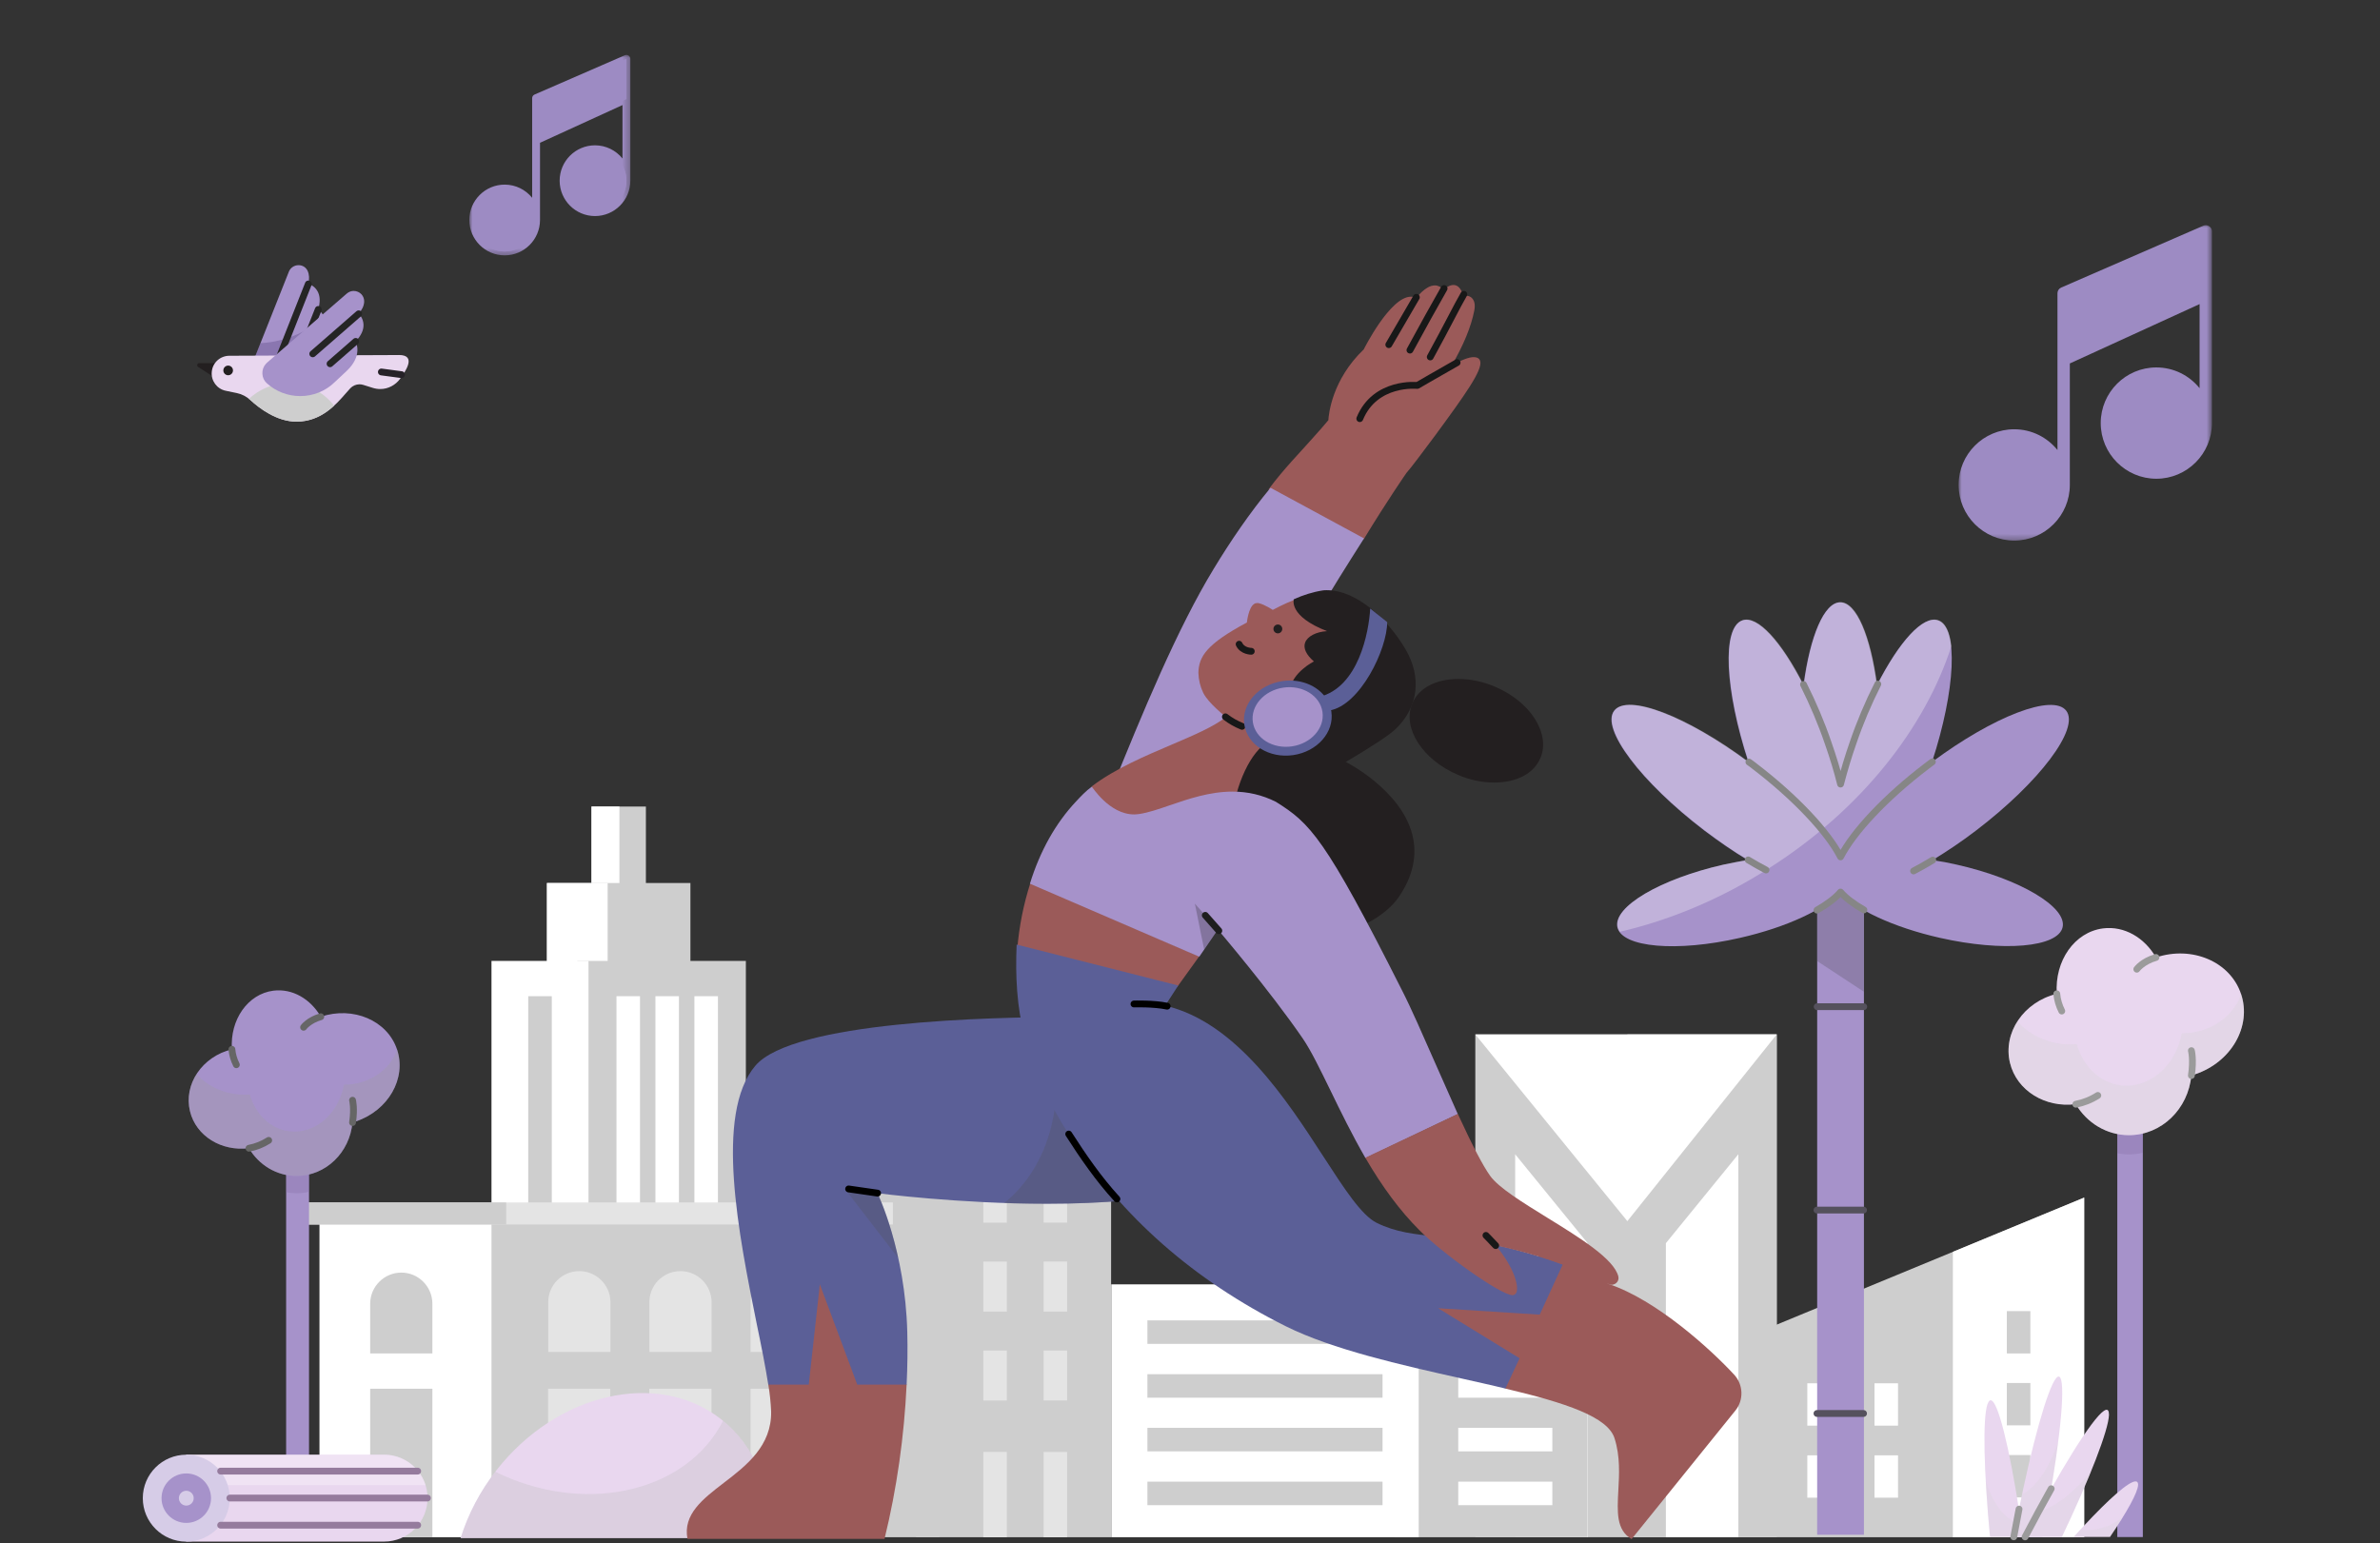 <svg width="350" height="227" viewBox="0 0 350 227" fill="none" xmlns="http://www.w3.org/2000/svg">
<rect x="0" y="0" width="350" height="227" fill="#333333" stroke="none"/>
<path d="M36.903 53.998L42.477 39.966C42.705 39.383 43.271 39 43.91 39C44.508 39 45.003 39.327 45.244 39.851C45.485 40.378 45.514 41.015 45.343 41.753C45.501 41.795 46.237 42.036 46.677 42.804C47.088 43.498 47.117 44.42 46.792 45.528C46.876 45.583 47.303 45.895 47.615 46.505C47.926 47.145 48.196 48.237 47.628 49.882C46.648 52.735 46.082 54.097 46.067 54.111L46.053 54.126L36.903 53.998Z" fill="#A692CA"/>
<path opacity="0.2" d="M44.534 48.79C42.42 49.84 40.251 50.393 38.307 50.464L36.903 53.998L46.067 54.139L46.082 54.126C46.082 54.111 46.664 52.748 47.643 49.898C48.152 48.421 47.997 47.401 47.727 46.733C46.792 47.498 45.726 48.195 44.534 48.79Z" fill="#1D0549"/>
<path d="M34.262 53.401H29.31C28.999 53.401 28.886 53.814 29.14 53.969L34.262 57.288V53.401Z" fill="#231F20"/>
<path d="M45.342 41.766L40.632 53.686" stroke="#252525" stroke-linecap="round" stroke-linejoin="round"/>
<path d="M46.805 45.512L43.698 53.358" stroke="#252525" stroke-linecap="round" stroke-linejoin="round"/>
<path d="M43.599 62.014C40.691 62.014 38.121 60.028 36.832 58.85C36.277 58.339 35.583 57.969 34.844 57.815L33.199 57.474C31.894 57.204 31.014 55.999 31.142 54.679C31.268 53.33 32.389 52.324 33.739 52.324L58.641 52.218V52.213C61.394 52.198 59.519 54.763 58.838 55.714C58.157 56.651 57.064 57.218 55.928 57.218C55.561 57.218 55.191 57.162 54.822 57.047L53.418 56.607C53.232 56.552 53.048 56.523 52.865 56.523C52.367 56.523 51.87 56.736 51.529 57.092C51.317 57.317 51.076 57.587 50.822 57.886C49.389 59.531 47.217 62.014 43.599 62.014Z" fill="#E9D7EF"/>
<path d="M56.083 54.708L59.048 55.103" stroke="#262228" stroke-linecap="round" stroke-linejoin="round"/>
<path d="M33.552 55.19C33.946 55.19 34.262 54.871 34.262 54.48C34.262 54.089 33.946 53.77 33.552 53.77C33.16 53.77 32.844 54.089 32.844 54.48C32.844 54.871 33.16 55.19 33.552 55.19Z" fill="#231F20"/>
<path d="M43.598 62.014C40.69 62.014 38.107 60.028 36.831 58.85C36.774 58.794 36.703 58.737 36.632 58.679L36.603 58.666L36.632 58.637C36.816 58.467 37.002 58.31 37.185 58.169C38.689 56.992 40.504 56.366 42.406 56.366C45.044 56.366 47.486 57.558 49.118 59.646L49.131 59.659L49.118 59.672C47.415 61.249 45.613 62.014 43.598 62.014Z" fill="#CECECE"/>
<path d="M44.149 58.255C42.346 58.255 40.617 57.602 39.268 56.395C38.857 56.041 38.616 55.543 38.587 54.99C38.558 54.438 38.728 53.927 39.098 53.516C39.155 53.445 39.226 53.387 39.281 53.33L51.002 43.173C51.285 42.929 51.641 42.788 52.01 42.788C52.45 42.788 52.862 42.974 53.158 43.285C53.428 43.584 53.569 43.967 53.556 44.378C53.527 44.973 53.257 45.554 52.747 46.136C52.862 46.251 53.414 46.817 53.456 47.713C53.498 48.535 53.103 49.371 52.293 50.223C52.406 50.437 53.315 52.337 51.002 54.537L49.171 56.253C47.824 57.545 46.037 58.255 44.149 58.255Z" fill="#A692CA"/>
<path d="M52.749 46.152L45.995 52.041" stroke="#252525" stroke-linecap="round" stroke-linejoin="round"/>
<path d="M52.31 50.209L48.538 53.5" stroke="#252525" stroke-linecap="round" stroke-linejoin="round"/>
<path d="M248.981 199.905L306.497 176.141V226.09H248.981V199.905Z" fill="#CECECE"/>
<path d="M306.498 176.141L287.188 184.12V226.09H306.498V176.141Z" fill="white"/>
<path d="M298.582 203.407H295.124V209.635H298.582V203.407Z" fill="#CECECE"/>
<path d="M298.582 192.835H295.124V199.062H298.582V192.835Z" fill="#CECECE"/>
<path d="M298.582 214.002H295.124V220.229H298.582V214.002Z" fill="#CECECE"/>
<path d="M279.122 203.451H275.663V209.679H279.122V203.451Z" fill="white"/>
<path d="M269.241 203.451H265.78V209.679H269.241V203.451Z" fill="white"/>
<path d="M259.359 203.365H255.901V209.593H259.359V203.365Z" fill="white"/>
<path d="M279.122 214.047H275.663V220.274H279.122V214.047Z" fill="white"/>
<path d="M269.241 214.047H265.78V220.274H269.241V214.047Z" fill="white"/>
<path d="M259.359 213.96H255.901V220.188H259.359V213.96Z" fill="white"/>
<path d="M261.283 152.14H216.958V226.09H261.283V152.14Z" fill="#CECECE"/>
<path d="M261.283 152.14H239.315V226.09H261.283V152.14Z" fill="#CECECE"/>
<path d="M216.958 152.14H261.283L239.315 179.601L216.958 152.14Z" fill="white"/>
<path d="M233.476 226.09V182.844L222.817 169.763V226.09H233.476Z" fill="white"/>
<path d="M244.982 226.09V182.844L255.641 169.763V226.09H244.982Z" fill="white"/>
<path d="M233.452 188.899H205.104V226.09H233.452V188.899Z" fill="#CECECE"/>
<path d="M208.631 188.899H163.419V226.09H208.631V188.899Z" fill="white"/>
<path d="M203.314 194.197H168.738V197.655H203.314V194.197Z" fill="#CECECE"/>
<path d="M203.314 202.112H168.738V205.57H203.314V202.112Z" fill="#CECECE"/>
<path d="M203.314 210.002H168.738V213.463H203.314V210.002Z" fill="#CECECE"/>
<path d="M203.314 217.916H168.738V221.377H203.314V217.916Z" fill="#CECECE"/>
<path d="M228.285 194.197H214.449V197.655H228.285V194.197Z" fill="white"/>
<path d="M228.285 202.112H214.449V205.57H228.285V202.112Z" fill="white"/>
<path d="M228.285 210.002H214.449V213.463H228.285V210.002Z" fill="white"/>
<path d="M228.285 217.916H214.449V221.377H228.285V217.916Z" fill="white"/>
<path d="M163.397 165.61H134.704V226.09H163.397V165.61Z" fill="#CECECE"/>
<path d="M129.428 152.14H153.515L163.528 165.61H119.417L129.428 152.14Z" fill="white"/>
<path d="M129.428 152.14L138.163 165.61V226.09H119.417V165.61L129.428 152.14Z" fill="#CECECE"/>
<path d="M156.932 172.465H153.473V179.818H156.932V172.465Z" fill="#E4E4E4"/>
<path d="M148.066 172.466H144.607V179.819H148.066V172.466Z" fill="#E4E4E4"/>
<path d="M156.932 185.547H153.473V192.898H156.932V185.547Z" fill="#E4E4E4"/>
<path d="M148.066 185.548H144.607V192.899H148.066V185.548Z" fill="#E4E4E4"/>
<path d="M156.932 198.628H153.473V205.981H156.932V198.628Z" fill="#E4E4E4"/>
<path d="M148.066 198.629H144.607V205.982H148.066V198.629Z" fill="#E4E4E4"/>
<path d="M156.932 213.549H153.473V226.09H156.932V213.549Z" fill="#E4E4E4"/>
<path d="M148.066 213.55H144.607V226.09H148.066V213.55Z" fill="#E4E4E4"/>
<path d="M94.984 118.624H86.983V169.221H94.984V118.624Z" fill="#CECECE"/>
<path d="M91.092 118.624H86.983V169.221H91.092V118.624Z" fill="white"/>
<path d="M101.533 129.87H80.43V180.467H101.533V129.87Z" fill="#CECECE"/>
<path d="M89.36 129.87H80.43V180.467H89.36V129.87Z" fill="white"/>
<path d="M109.686 141.329H84.905V225.874H109.686V141.329Z" fill="#CECECE"/>
<path d="M94.118 146.519H90.658V225.874H94.118V146.519Z" fill="white"/>
<path d="M105.579 146.519H102.118V225.874H105.579V146.519Z" fill="white"/>
<path d="M99.847 146.519H96.386V225.874H99.847V146.519Z" fill="white"/>
<path d="M86.547 141.329H72.277V225.874H86.547V141.329Z" fill="white"/>
<path d="M81.145 146.519H77.684V225.874H81.145V146.519Z" fill="#CECECE"/>
<path d="M127.957 179.602H69.662V226.09H127.957V179.602Z" fill="#CECECE"/>
<path d="M85.187 186.953C87.717 186.953 89.772 189.007 89.772 191.537V198.845H80.625V191.537C80.603 189.007 82.658 186.953 85.187 186.953Z" fill="#E4E4E4"/>
<path d="M89.748 204.253H80.602V226.09H89.748V204.253Z" fill="#E4E4E4"/>
<path d="M100.064 186.953C102.594 186.953 104.646 189.007 104.646 191.537V198.845H95.5V191.537C95.48 189.007 97.534 186.953 100.064 186.953Z" fill="#E4E4E4"/>
<path d="M104.627 204.253H95.481V226.09H104.627V204.253Z" fill="#E4E4E4"/>
<path d="M114.94 186.953C117.47 186.953 119.524 189.007 119.524 191.537V198.845H110.378V191.537C110.378 189.007 112.43 186.953 114.94 186.953Z" fill="#E4E4E4"/>
<path d="M119.524 204.253H110.378V226.09H119.524V204.253Z" fill="#E4E4E4"/>
<path d="M72.278 179.602H46.98V226.09H72.278V179.602Z" fill="white"/>
<path d="M59.022 187.17C56.493 187.17 54.438 189.224 54.438 191.754V199.063H63.585V191.754C63.585 189.224 61.53 187.17 59.022 187.17Z" fill="#CECECE"/>
<path d="M63.585 204.253H54.438V226.09H63.585V204.253Z" fill="#CECECE"/>
<path d="M131.309 176.856H43.735V180.1H131.309V176.856Z" fill="#E4E4E4"/>
<path d="M74.441 176.856H43.735V180.1H74.441V176.856Z" fill="#CECECE"/>
<path d="M45.444 167.133H42.078V225.93H45.444V167.133Z" fill="#A692CA"/>
<path opacity="0.3" d="M42.078 175.346C42.574 175.441 43.096 175.499 43.62 175.499C44.248 175.499 44.865 175.423 45.453 175.28V168.588C44.542 168.92 43.562 169.044 42.554 168.92C42.392 168.902 42.242 168.873 42.078 168.844V175.346Z" fill="#7F6CA0"/>
<path d="M58.384 154.338C56.957 150.087 51.937 147.949 47.176 149.537C45.672 146.932 43.012 145.355 40.208 145.706C36.442 146.182 33.799 149.983 34.105 154.329C29.73 155.392 26.975 159.47 27.935 163.435C28.828 167.104 32.583 169.386 36.603 168.873C38.059 171.326 40.655 172.96 43.609 172.96C47.908 172.96 51.444 169.499 51.833 165.089C51.995 165.041 52.156 164.994 52.327 164.937C57.11 163.34 59.819 158.597 58.384 154.338Z" fill="#A692CA"/>
<path opacity="0.3" d="M50.577 159.528C49.807 163.816 46.32 166.847 42.554 166.392C39.75 166.049 37.554 163.862 36.736 160.972C33.591 161.21 30.709 159.994 28.914 157.96C27.877 159.576 27.476 161.513 27.943 163.426C28.837 167.095 32.591 169.377 36.614 168.862C38.067 171.317 40.663 172.951 43.62 172.951C47.916 172.951 51.453 169.49 51.842 165.08C52.003 165.032 52.165 164.985 52.337 164.928C57.09 163.331 59.798 158.605 58.412 154.366C57.355 157.389 54.237 159.556 50.577 159.528Z" fill="#9E9E9E"/>
<path d="M36.614 168.882C37.649 168.683 38.629 168.294 39.514 167.723" stroke="#666666" stroke-linecap="round" stroke-linejoin="round"/>
<path d="M34.103 154.328C34.17 155.116 34.398 155.887 34.758 156.599" stroke="#666666" stroke-linecap="round" stroke-linejoin="round"/>
<path d="M47.176 149.536C45.407 150.041 44.646 151.087 44.646 151.087" stroke="#666666" stroke-linecap="round" stroke-linejoin="round"/>
<path d="M51.843 165.098C52.157 162.968 51.843 161.818 51.843 161.818" stroke="#666666" stroke-linecap="round" stroke-linejoin="round"/>
<path d="M274.108 127.706H267.231V225.729H274.108V127.706Z" fill="#A692CA"/>
<path opacity="0.3" d="M267.231 127.706H274.082V145.851L267.231 141.348V127.706Z" fill="#55515D"/>
<path d="M287.782 127.174C286.579 126.895 285.378 126.672 284.203 126.504C286.271 125.245 288.452 123.792 290.606 122.143C299.916 115.04 305.871 107.156 303.858 104.529C301.901 101.983 293.177 105.338 284.119 112.076C287.585 101.479 288.034 92.282 285.013 91.247C282.777 90.464 279.254 94.407 276.01 100.78C275.059 93.596 272.992 88.591 270.614 88.591C268.237 88.591 266.169 93.569 265.218 100.78C261.974 94.407 258.452 90.464 256.216 91.247C253.197 92.282 253.644 101.479 257.111 112.076C248.051 105.338 239.33 101.983 237.372 104.529C235.358 107.156 241.313 115.04 250.623 122.143C252.806 123.792 254.958 125.274 257.027 126.504C255.88 126.672 254.679 126.924 253.447 127.174C244.166 129.272 237.176 133.381 237.848 136.373C238.518 139.365 246.598 140.064 255.88 137.939C262.786 136.373 268.434 133.688 270.586 131.201C272.74 133.688 278.359 136.373 285.294 137.939C294.575 140.035 302.656 139.336 303.326 136.373C303.998 133.41 297.063 129.272 287.782 127.174Z" fill="#A692CA"/>
<path d="M267.231 148.06H274.082" stroke="#55515D" stroke-linecap="round" stroke-linejoin="round"/>
<path d="M267.202 177.976H274.051" stroke="#55515D" stroke-linecap="round" stroke-linejoin="round"/>
<path d="M267.202 207.89H274.051" stroke="#55515D" stroke-linecap="round" stroke-linejoin="round"/>
<path opacity="0.3" d="M286.971 95.022C286.747 92.952 286.104 91.583 285.069 91.22C282.833 90.437 279.31 94.378 276.066 100.754C275.117 93.569 273.048 88.562 270.67 88.562C268.295 88.562 266.225 93.54 265.274 100.754C262.032 94.378 258.51 90.437 256.272 91.22C253.253 92.253 253.7 101.452 257.167 112.047C248.109 105.311 239.385 101.954 237.428 104.5C235.416 107.127 241.371 115.013 250.681 122.114C252.862 123.763 255.013 125.245 257.083 126.475C255.938 126.643 254.735 126.895 253.505 127.147C244.222 129.243 237.231 133.352 237.904 136.344C237.959 136.596 238.072 136.819 238.211 137.043C245.564 135.338 253.085 132.235 260.215 127.649C273.746 119.038 283.112 107.016 286.971 95.022Z" fill="#FEFEFE"/>
<path d="M267.202 133.856C268.71 132.989 269.914 132.094 270.668 131.2C271.424 132.067 272.598 132.961 274.106 133.827" stroke="#868686" stroke-linecap="round" stroke-linejoin="round"/>
<path d="M281.405 128.098C282.327 127.622 283.251 127.089 284.229 126.503" stroke="#868686" stroke-linecap="round" stroke-linejoin="round"/>
<path d="M257.082 126.475C257.975 127.005 258.842 127.509 259.709 127.956" stroke="#868686" stroke-linecap="round" stroke-linejoin="round"/>
<path d="M284.175 112.047C283.923 112.244 283.644 112.439 283.392 112.636C277.213 117.333 272.543 122.392 270.67 126.028C268.797 122.392 264.1 117.333 257.95 112.636C257.698 112.439 257.446 112.244 257.193 112.076" stroke="#868686" stroke-linecap="round" stroke-linejoin="round"/>
<path d="M276.15 100.614C274.726 103.436 273.494 106.344 272.488 109.307C271.76 111.377 271.174 113.39 270.67 115.32C270.194 113.39 269.58 111.377 268.854 109.307C267.846 106.344 266.616 103.465 265.219 100.669" stroke="#868686" stroke-linecap="round" stroke-linejoin="round"/>
<path d="M315.123 160.455H311.368V226.065H315.123V160.455Z" fill="#A692CA"/>
<path opacity="0.3" d="M311.368 169.621C311.919 169.727 312.503 169.789 313.086 169.789C313.785 169.789 314.475 169.705 315.132 169.546V162.078C314.115 162.45 313.022 162.587 311.897 162.45C311.718 162.428 311.547 162.397 311.368 162.366V169.621Z" fill="#7F6CA0"/>
<path d="M329.561 146.178C327.971 141.435 322.369 139.049 317.055 140.82C315.379 137.914 312.409 136.152 309.28 136.545C305.078 137.076 302.128 141.32 302.469 146.167C297.588 147.355 294.512 151.906 295.584 156.329C296.582 160.424 300.77 162.969 305.257 162.397C306.88 165.134 309.777 166.959 313.077 166.959C317.871 166.959 321.816 163.098 322.252 158.175C322.433 158.122 322.612 158.069 322.805 158.005C328.139 156.222 331.164 150.931 329.561 146.178Z" fill="#E9D7EF"/>
<path opacity="0.3" d="M320.851 151.97C319.991 156.753 316.099 160.136 311.897 159.628C308.768 159.245 306.318 156.806 305.407 153.582C301.895 153.847 298.679 152.489 296.676 150.218C295.519 152.023 295.073 154.186 295.592 156.317C296.59 160.413 300.78 162.958 305.267 162.385C306.89 165.123 309.787 166.948 313.087 166.948C317.881 166.948 321.826 163.086 322.262 158.164C322.441 158.111 322.622 158.058 322.813 157.994C328.118 156.211 331.141 150.939 329.593 146.209C328.414 149.581 324.936 152.001 320.851 151.97Z" fill="#D3D3D3"/>
<path d="M305.267 162.408C306.423 162.184 307.516 161.749 308.502 161.114" stroke="#9B9B9B" stroke-linecap="round" stroke-linejoin="round"/>
<path d="M302.469 146.167C302.542 147.047 302.799 147.905 303.201 148.701" stroke="#9B9B9B" stroke-linecap="round" stroke-linejoin="round"/>
<path d="M317.057 140.82C315.082 141.382 314.235 142.549 314.235 142.549" stroke="#9B9B9B" stroke-linecap="round" stroke-linejoin="round"/>
<path d="M322.263 158.185C322.613 155.808 322.263 154.526 322.263 154.526" stroke="#9B9B9B" stroke-linecap="round" stroke-linejoin="round"/>
<path d="M56.483 226.733C60.01 226.733 62.876 223.874 62.876 220.34C62.876 216.813 60.016 213.947 56.483 213.947H27.369V226.733H56.483Z" fill="#E9D7EF"/>
<path opacity="0.3" d="M56.483 213.955H27.369V218.42H62.582C61.761 215.833 59.34 213.955 56.483 213.955Z" fill="white"/>
<path d="M27.393 226.74C30.925 226.74 33.786 223.878 33.786 220.346C33.786 216.817 30.925 213.955 27.393 213.955C23.864 213.955 21 216.817 21 220.346C21 223.878 23.864 226.74 27.393 226.74Z" fill="#D6CCE7"/>
<path d="M27.394 223.986C29.404 223.986 31.032 222.356 31.032 220.346C31.032 218.338 29.404 216.708 27.394 216.708C25.386 216.708 23.756 218.338 23.756 220.346C23.756 222.356 25.386 223.986 27.394 223.986Z" fill="#A692CA"/>
<path d="M27.395 221.439C27.999 221.439 28.486 220.95 28.486 220.346C28.486 219.745 27.999 219.256 27.395 219.256C26.794 219.256 26.305 219.745 26.305 220.346C26.305 220.95 26.794 221.439 27.395 221.439Z" fill="#D6CCE7"/>
<path d="M32.448 216.366H61.426" stroke="#957B9D" stroke-linecap="round" stroke-linejoin="round"/>
<path d="M32.448 224.32H61.426" stroke="#957B9D" stroke-linecap="round" stroke-linejoin="round"/>
<path d="M33.801 220.331H62.859" stroke="#957B9D" stroke-linecap="round" stroke-linejoin="round"/>
<path d="M106.037 208.728C96.725 201.443 81.926 204.831 72.983 216.264C70.657 219.239 68.859 222.602 67.729 226.222H113.158C113.62 219.283 111.223 212.783 106.037 208.728Z" fill="#E9D7EF"/>
<path opacity="0.3" d="M106.335 208.958C101.174 219.146 86.928 222.763 73.998 217.003C73.606 216.841 73.215 216.656 72.846 216.448C70.588 219.376 68.859 222.673 67.753 226.198H113.182C113.62 219.422 111.315 213.038 106.335 208.958Z" fill="#BBBBBB"/>
<path d="M292.272 206.529C292.374 206.255 292.489 206.063 292.613 205.981C292.785 205.89 292.956 205.97 293.161 206.244C294.356 207.861 296.087 215.881 297.5 226.043H292.648C291.737 216.406 291.554 208.681 292.272 206.529Z" fill="#E9D7EF"/>
<path opacity="0.2" d="M297.216 223.981C297.32 224.654 297.41 225.348 297.512 226.042H292.66C292.375 223.115 292.169 220.359 292.034 217.876C294.073 224.107 297.216 223.981 297.216 223.981Z" fill="#D3D3D3"/>
<path d="M300.508 225.167C302.593 214.583 303.697 205.253 303.117 202.976C303.049 202.737 302.969 202.567 302.865 202.498C302.73 202.405 302.582 202.463 302.388 202.679C301.123 204.137 298.776 212.544 296.773 222.659C296.532 223.913 296.315 225.019 296.134 226.032H300.338C300.395 225.747 300.45 225.463 300.508 225.167Z" fill="#E9D7EF"/>
<path opacity="0.2" d="M300.506 225.167C301.464 220.324 302.216 215.746 302.682 211.987C302.682 211.987 300.78 218.172 297.375 219.734C297.169 220.689 296.975 221.658 296.782 222.659C296.541 223.913 296.327 225.019 296.143 226.032H300.347C300.393 225.746 300.449 225.463 300.506 225.167Z" fill="#D3D3D3"/>
<path d="M309.404 207.498C309.689 207.305 309.884 207.292 310.007 207.44C310.098 207.555 310.145 207.783 310.145 208.079C310.087 210.324 307.321 217.42 303.218 226.054H297.807C302.9 216.282 307.639 208.661 309.404 207.498Z" fill="#E9D7EF"/>
<path opacity="0.2" d="M307.524 216.348C306.385 219.161 304.917 222.464 303.218 226.031H297.807C298.468 224.766 299.129 223.537 299.766 222.352C303.981 221.144 307.524 216.348 307.524 216.348Z" fill="#D3D3D3"/>
<path d="M313.608 217.989C313.927 217.854 314.144 217.854 314.281 217.945C314.382 218.024 314.429 218.183 314.429 218.389C314.382 219.506 312.823 222.33 310.294 226.043H304.962C308.88 221.693 312.151 218.593 313.608 217.989Z" fill="#E9D7EF"/>
<path opacity="0.2" d="M312.205 223.115C311.659 224.004 311.022 224.984 310.303 226.043H304.971C305.303 225.678 305.633 225.315 305.951 224.962C309.449 225.475 312.205 223.115 312.205 223.115Z" fill="#D3D3D3"/>
<path d="M296.917 221.954C296.873 222.193 296.826 222.421 296.782 222.66C296.541 223.913 296.327 225.019 296.143 226.032" stroke="#9B9B9B" stroke-linecap="round" stroke-linejoin="round"/>
<path d="M297.807 226.043C299.129 223.515 300.428 221.134 301.646 218.958" stroke="#9B9B9B" stroke-linecap="round" stroke-linejoin="round"/>
<path d="M200.561 79.288C203.971 73.684 206.804 69.584 206.837 69.551C207.259 69.126 209.8 65.74 211.003 64.113C215.497 57.994 218.035 54.445 217.677 53.111C217.613 52.883 217.482 52.72 217.255 52.622C217.091 52.556 216.927 52.525 216.733 52.525C215.985 52.525 214.877 52.947 213.444 53.825C215.236 50.767 216.341 48.032 216.799 45.721C216.961 44.907 216.863 44.321 216.538 43.929C216.213 43.507 215.658 43.474 215.399 43.474C215.269 43.474 215.172 43.474 215.172 43.474C214.877 42.432 214.389 41.913 213.739 41.913C212.989 41.913 212.306 42.627 212.306 42.627C211.914 42.204 211.492 41.977 211.003 41.977C209.603 41.977 208.301 43.832 208.27 43.832C208.042 43.702 207.748 43.637 207.487 43.637C204.429 43.637 200.585 51.32 200.554 51.384C195.899 55.844 195.41 60.858 195.344 61.802C194.727 62.552 193.977 63.399 193.099 64.374C191.308 66.426 188.807 68.923 186.569 71.957L188.907 80.203L200.561 79.288Z" fill="#9B5A59"/>
<path d="M168.689 124.697C168.851 124.697 169.014 124.697 169.176 124.666C174.808 124.21 179.724 120.725 181.971 115.55C182.654 113.987 183.304 112.426 183.99 110.796C186.854 104.091 189.817 97.125 193.691 90.384C195.677 86.935 198.15 83.027 200.591 79.186L186.845 71.742C183.793 75.411 180.896 79.674 178.455 83.713C173.147 92.437 168.037 104.741 163.251 116.625C162.926 117.47 162.763 118.383 162.829 119.294C163.057 122.322 165.629 124.697 168.689 124.697Z" fill="#A692CA"/>
<path d="M187.171 116.461C187.171 114.834 201.269 108.485 204.035 105.882C207.454 102.658 206.541 100.802 204.035 96.603C201.497 92.339 199.119 90.712 195.897 87.812C195.7 87.812 194.626 87.129 194.431 87.162C192.251 87.454 190.167 88.107 187.171 89.701C187.171 89.701 185.999 88.92 185.154 88.726C185.055 88.693 184.991 88.693 184.893 88.693C184.73 88.693 184.568 88.726 184.438 88.823C183.591 89.343 183.363 91.556 183.363 91.556C177.405 94.748 176.298 96.57 176.233 98.947C176.267 99.989 176.494 100.966 176.95 101.91C177.731 103.472 180.269 105.426 180.302 105.457C178.414 106.924 175.484 108.16 172.359 109.495C168.485 111.154 164.026 113.012 160.541 115.667L163.44 125.51L187.171 116.461Z" fill="#9B5A59"/>
<path d="M194.042 137.525C199.183 137.525 203.905 134.626 205.727 131.892C207.812 128.832 208.462 125.738 207.682 122.711C205.988 116.167 198.011 112.098 197.914 112.067C201.755 109.787 204.196 108.193 205.174 107.282C208.593 104.057 209.146 99.597 206.64 95.397C204.099 91.134 199.575 86.804 195.114 86.804C194.92 86.804 194.725 86.804 194.528 86.837C193.064 87.065 191.631 87.52 190.265 88.139C190.265 88.171 189.451 90.612 195.147 92.826C193.52 92.925 192.25 93.608 191.925 94.519C191.631 95.333 192.087 96.311 193.226 97.286C193.195 97.286 190.004 98.913 189.712 101.454C189.776 101.485 193.975 102.463 195.114 104.643C195.472 105.327 195.506 106.109 195.147 106.89C194.367 108.843 191.306 109.267 188.898 109.267C187.562 109.267 186.521 109.137 186.488 109.137C183.982 110.47 181.702 115.256 181.116 120.53C180.466 126.324 181.93 131.273 185.218 134.139C187.79 136.384 190.753 137.525 194.042 137.525Z" fill="#231F20"/>
<path d="M219.726 115.095C223.048 115.095 225.587 113.759 226.531 111.482C227.281 109.754 226.956 107.704 225.717 105.719C224.448 103.733 222.365 102.072 219.857 100.997C218.099 100.25 216.244 99.858 214.485 99.858C211.166 99.858 208.627 101.194 207.683 103.472C206.184 107.054 209.18 111.74 214.388 113.954C216.082 114.704 217.971 115.095 219.726 115.095Z" fill="#231F20"/>
<path d="M176.362 140.65L151.524 129.874C150.513 133.032 149.863 136.287 149.602 139.575L173.107 145.175L176.362 140.65Z" fill="#9B5A59"/>
<path d="M130.07 226.366C131.895 218.909 132.969 211.26 133.328 203.609L120.24 184.728L112.98 203.609C113.208 204.911 113.339 206.247 113.403 207.58C113.5 212.66 109.756 215.557 106.437 218.096C103.343 220.473 100.415 222.72 101.098 226.333H130.07V226.366Z" fill="#9B5A59"/>
<path d="M118.937 203.642L120.565 188.896L126.067 203.642H133.327C133.455 201.006 133.488 198.401 133.424 195.926C133.13 183.98 129.094 175.581 129.028 175.482C129.127 175.515 141.073 177.045 153.966 177.045C162.495 177.045 169.559 176.395 174.93 175.092L163.667 149.635C163.634 149.635 161.257 149.568 157.546 149.568C145.403 149.568 116.626 150.254 111.091 156.731C105.036 163.828 108.65 181.667 111.286 194.723C111.971 198.009 112.588 201.136 112.98 203.642H118.937Z" fill="#5B5F97"/>
<path opacity="0.25" d="M132.091 185.022C130.821 179.162 129.096 175.582 129.03 175.482L124.245 174.865L132.091 185.022Z" fill="#525252"/>
<path opacity="0.25" d="M153.967 177.046C162.497 177.046 169.56 176.395 174.898 175.093C174.77 174.865 159.761 153.476 155.984 153.476C155.756 153.476 155.562 153.54 155.431 153.704C155.139 154.029 155.042 154.712 155.17 155.69C156.017 163.439 153.934 168.777 152.046 171.902C149.996 175.287 147.685 176.915 147.652 176.948C149.832 177.046 151.981 177.046 153.967 177.046Z" fill="#525252"/>
<path d="M255.21 207.452C256.446 205.922 256.38 203.675 255.047 202.209C251.628 198.498 243.587 191.158 236.506 188.828C232.594 184.809 231.404 183.982 230.595 183.27L207.939 191.11L221.384 204.228C230.305 206.344 236.457 208.394 237.435 211.552C238.282 214.19 238.118 216.893 237.988 219.237C237.824 222.361 237.663 225.031 239.94 226.366L255.21 207.452Z" fill="#9B5A59"/>
<path d="M223.468 199.767L211.489 192.41L226.431 193.354L229.817 185.966C221.515 182.938 215.982 182.352 211.553 181.895C208.039 181.539 205.27 181.245 202.44 179.845C200.226 178.739 197.751 174.929 194.625 170.11C189.222 161.777 181.832 150.351 171.349 147.91L173.269 144.946L149.505 138.925C149.114 148.365 150.383 156.209 157.351 167.116C164.903 178.934 175.582 188.31 189.058 195.048C195.993 198.498 206.02 200.745 214.874 202.731C217.154 203.252 219.302 203.708 221.385 204.228L223.468 199.767Z" fill="#5B5F97"/>
<path d="M214.386 163.861C213.311 161.452 212.172 158.88 211.067 156.373C209.242 152.24 207.55 148.332 206.182 145.663C194.822 123.135 192.672 121.083 187.626 117.925C185.609 116.917 183.526 116.428 181.246 116.428C177.893 116.428 174.768 117.503 172 118.447C170.405 119 168.875 119.522 167.573 119.716C167.312 119.75 167.053 119.783 166.792 119.783C163.112 119.783 160.607 115.681 160.554 115.705C159.726 116.298 158.913 117.145 158.198 117.925C155.268 121.052 152.955 125.121 151.458 129.971L176.363 140.714L179.096 136.711C179.163 136.808 186.684 145.597 191.597 152.759C192.836 154.581 194.138 157.284 195.669 160.411C197.133 163.438 198.826 166.888 200.81 170.338L214.386 163.861Z" fill="#A692CA"/>
<path opacity="0.25" d="M179.097 136.712L175.713 132.901L177.08 139.64L179.097 136.712Z" fill="#1E1E1E"/>
<path d="M222.427 190.491C222.655 190.491 222.852 190.36 222.982 190.133C223.404 189.253 222.721 186.486 219.955 183.167C225.682 184.37 231.282 186.291 236.556 188.863C236.686 188.927 236.85 188.961 237.011 188.961C237.078 188.961 237.175 188.961 237.239 188.927C237.794 188.797 238.119 188.277 237.989 187.724C237.339 185.153 232.356 182.059 227.54 179.096C223.86 176.818 220.41 174.701 219.141 172.943C218.097 171.479 216.569 168.582 214.386 163.828L200.78 170.274C203.318 174.637 205.923 178.12 208.69 180.887C212.042 184.306 220.702 190.491 222.427 190.491Z" fill="#9B5A59"/>
<path d="M179.24 136.884L177.245 134.624" stroke="#1E1E1E" stroke-linecap="round" stroke-linejoin="round"/>
<path d="M171.642 147.987C169.656 147.565 166.759 147.662 166.759 147.662" stroke="black" stroke-linecap="round" stroke-linejoin="round"/>
<path d="M164.254 176.34C161.56 173.403 159.249 170.048 157.166 166.793" stroke="black" stroke-linecap="round" stroke-linejoin="round"/>
<path d="M215.269 43.288C214.245 45.044 212.885 47.85 210.329 52.501" stroke="#181818" stroke-linecap="round" stroke-linejoin="round"/>
<path d="M212.368 42.436C211.214 44.433 209.018 48.409 207.344 51.494" stroke="#181818" stroke-linecap="round" stroke-linejoin="round"/>
<path d="M208.291 43.726L204.235 50.692" stroke="#181818" stroke-linecap="round" stroke-linejoin="round"/>
<path d="M129.061 175.482C127.075 175.19 124.797 174.865 124.797 174.865" stroke="black" stroke-linecap="round" stroke-linejoin="round"/>
<path d="M219.955 183.197C219.173 182.353 218.522 181.7 218.522 181.7" stroke="#181818" stroke-linecap="round" stroke-linejoin="round"/>
<path d="M182.224 94.748C182.713 95.789 184.013 95.789 184.013 95.789" stroke="#181818" stroke-linecap="round" stroke-linejoin="round"/>
<path d="M187.92 93.153C187.562 93.153 187.27 92.859 187.27 92.501C187.27 92.142 187.562 91.85 187.92 91.85C188.28 91.85 188.57 92.142 188.57 92.501C188.57 92.859 188.28 93.153 187.92 93.153Z" fill="#231F20"/>
<path d="M180.206 105.429C180.956 106.015 181.77 106.47 182.65 106.829" stroke="#181818" stroke-linecap="round" stroke-linejoin="round"/>
<path d="M188.244 104.871L189.872 105.196" stroke="#181818" stroke-linecap="round" stroke-linejoin="round"/>
<path d="M214.282 53.332C211.672 54.801 208.43 56.691 208.43 56.691C208.43 56.691 202.245 56.041 199.967 61.574" stroke="#181818" stroke-linecap="round" stroke-linejoin="round"/>
<path d="M190.184 111.058C193.72 110.54 196.229 107.684 195.789 104.678C195.714 104.164 195.557 103.678 195.331 103.229C194.236 101.057 191.52 99.745 188.59 100.174C185.054 100.692 182.544 103.548 182.985 106.554C183.425 109.559 186.648 111.576 190.184 111.058Z" fill="#5B5F97"/>
<ellipse cx="4.368" cy="5.176" rx="4.368" ry="5.176" transform="matrix(0.145 0.989 0.989 -0.145 183.608 101.884)" fill="#A692CA"/>
<path d="M195.5 104.5C200 103.756 204 95.5 203.999 91.5L201.5 89.5C201.308 92.999 199.775 101.083 194 102.5L195.5 104.5Z" fill="#5B5F97"/>
<path d="M324.379 62.226C324.379 62.464 324.367 62.702 324.344 62.939C324.321 63.176 324.286 63.411 324.239 63.645C324.193 63.879 324.135 64.11 324.066 64.338C323.997 64.566 323.916 64.79 323.826 65.01C323.734 65.23 323.633 65.445 323.52 65.655C323.408 65.865 323.286 66.07 323.154 66.268C323.021 66.466 322.88 66.657 322.728 66.841C322.578 67.025 322.418 67.202 322.25 67.37C322.081 67.539 321.905 67.699 321.721 67.85C321.537 68.001 321.346 68.143 321.148 68.275C320.95 68.408 320.746 68.53 320.536 68.642C320.326 68.755 320.111 68.856 319.891 68.948C319.671 69.039 319.447 69.119 319.219 69.188C318.991 69.257 318.761 69.315 318.527 69.362C318.294 69.408 318.059 69.443 317.822 69.467C317.585 69.49 317.347 69.501 317.109 69.501C316.871 69.501 316.633 69.49 316.397 69.467C316.16 69.443 315.924 69.408 315.691 69.362C315.458 69.315 315.226 69.257 314.999 69.188C314.771 69.119 314.547 69.039 314.327 68.948C314.107 68.856 313.892 68.755 313.682 68.642C313.472 68.53 313.268 68.408 313.07 68.275C312.872 68.143 312.681 68.001 312.497 67.85C312.314 67.699 312.137 67.539 311.969 67.37C311.801 67.202 311.641 67.025 311.489 66.841C311.338 66.657 311.197 66.466 311.065 66.268C310.933 66.07 310.81 65.865 310.698 65.655C310.585 65.445 310.484 65.23 310.393 65.01C310.302 64.79 310.222 64.566 310.152 64.338C310.083 64.11 310.025 63.879 309.979 63.645C309.933 63.411 309.898 63.176 309.874 62.939C309.851 62.702 309.839 62.464 309.839 62.226C309.839 61.987 309.851 61.75 309.874 61.513C309.898 61.276 309.933 61.04 309.979 60.807C310.025 60.573 310.083 60.342 310.152 60.114C310.222 59.886 310.302 59.662 310.393 59.441C310.484 59.221 310.585 59.006 310.698 58.796C310.81 58.586 310.933 58.382 311.065 58.184C311.197 57.986 311.338 57.795 311.489 57.61C311.641 57.426 311.801 57.25 311.969 57.081C312.137 56.913 312.314 56.753 312.497 56.602C312.681 56.45 312.872 56.309 313.07 56.176C313.268 56.044 313.472 55.922 313.682 55.809C313.892 55.697 314.107 55.595 314.327 55.504C314.547 55.413 314.771 55.333 314.999 55.263C315.226 55.194 315.458 55.136 315.691 55.09C315.924 55.044 316.16 55.009 316.397 54.985C316.633 54.962 316.871 54.95 317.109 54.95C317.347 54.95 317.585 54.962 317.822 54.985C318.059 55.009 318.294 55.044 318.527 55.09C318.761 55.136 318.991 55.194 319.219 55.263C319.447 55.333 319.671 55.413 319.891 55.504C320.111 55.595 320.326 55.697 320.536 55.809C320.746 55.922 320.95 56.044 321.148 56.176C321.346 56.309 321.537 56.45 321.721 56.602C321.905 56.753 322.081 56.913 322.25 57.081C322.418 57.25 322.578 57.426 322.728 57.61C322.88 57.795 323.021 57.986 323.154 58.184C323.286 58.382 323.408 58.586 323.52 58.796C323.633 59.006 323.734 59.221 323.826 59.441C323.916 59.662 323.997 59.886 324.066 60.114C324.135 60.342 324.193 60.573 324.239 60.807C324.286 61.04 324.321 61.276 324.344 61.513C324.367 61.75 324.379 61.987 324.379 62.226Z" fill="#9D8BC3"/>
<path d="M324.379 62.226C324.379 66.246 321.126 69.502 317.109 69.502C314.001 69.502 311.348 67.546 310.312 64.799C311.611 66.019 313.365 66.773 315.292 66.773C319.308 66.773 322.562 63.517 322.562 59.498C322.562 58.588 322.398 57.724 322.089 56.924C323.497 58.252 324.379 60.134 324.379 62.226Z" fill="#9D8BC3"/>
<path d="M303.478 71.32C303.478 71.559 303.467 71.797 303.443 72.034C303.42 72.271 303.385 72.506 303.338 72.74C303.292 72.974 303.234 73.204 303.165 73.432C303.096 73.66 303.016 73.884 302.925 74.105C302.834 74.325 302.732 74.54 302.62 74.75C302.507 74.96 302.385 75.164 302.253 75.362C302.121 75.56 301.979 75.752 301.828 75.936C301.677 76.12 301.517 76.297 301.349 76.465C301.18 76.633 301.004 76.793 300.82 76.944C300.636 77.096 300.445 77.238 300.247 77.37C300.05 77.502 299.845 77.624 299.636 77.737C299.425 77.849 299.21 77.951 298.991 78.042C298.77 78.134 298.547 78.214 298.319 78.283C298.091 78.352 297.86 78.41 297.627 78.456C297.393 78.502 297.158 78.537 296.921 78.561C296.684 78.584 296.447 78.596 296.208 78.596C295.97 78.596 295.733 78.584 295.496 78.561C295.259 78.537 295.024 78.502 294.79 78.456C294.556 78.41 294.326 78.352 294.098 78.283C293.87 78.214 293.647 78.134 293.426 78.042C293.207 77.951 292.991 77.849 292.782 77.737C292.572 77.624 292.368 77.502 292.17 77.37C291.972 77.238 291.781 77.096 291.597 76.944C291.412 76.793 291.237 76.633 291.068 76.465C290.899 76.297 290.74 76.12 290.589 75.936C290.438 75.752 290.296 75.56 290.164 75.362C290.032 75.164 289.91 74.96 289.797 74.75C289.685 74.54 289.583 74.325 289.493 74.105C289.401 73.884 289.321 73.66 289.252 73.432C289.183 73.204 289.125 72.974 289.079 72.74C289.032 72.506 288.997 72.271 288.974 72.034C288.95 71.797 288.939 71.559 288.939 71.32C288.939 71.082 288.95 70.844 288.974 70.608C288.997 70.37 289.032 70.135 289.079 69.901C289.125 69.667 289.183 69.436 289.252 69.208C289.321 68.98 289.401 68.756 289.493 68.536C289.583 68.316 289.685 68.101 289.797 67.891C289.91 67.681 290.032 67.476 290.164 67.278C290.296 67.08 290.438 66.889 290.589 66.705C290.74 66.521 290.899 66.344 291.068 66.176C291.237 66.007 291.412 65.848 291.597 65.696C291.781 65.545 291.972 65.403 292.17 65.27C292.368 65.138 292.572 65.016 292.782 64.904C292.991 64.791 293.207 64.69 293.426 64.599C293.647 64.507 293.87 64.427 294.098 64.358C294.326 64.289 294.556 64.231 294.79 64.184C295.024 64.138 295.259 64.103 295.496 64.079C295.733 64.057 295.97 64.045 296.208 64.045C296.447 64.045 296.684 64.057 296.921 64.079C297.158 64.103 297.393 64.138 297.627 64.184C297.86 64.231 298.091 64.289 298.319 64.358C298.547 64.427 298.77 64.507 298.991 64.599C299.21 64.69 299.425 64.791 299.636 64.904C299.845 65.016 300.05 65.138 300.247 65.27C300.445 65.403 300.636 65.545 300.82 65.696C301.004 65.848 301.18 66.007 301.349 66.176C301.517 66.344 301.677 66.521 301.828 66.705C301.979 66.889 302.121 67.08 302.253 67.278C302.385 67.476 302.507 67.681 302.62 67.891C302.732 68.101 302.834 68.316 302.925 68.536C303.016 68.756 303.096 68.98 303.165 69.208C303.234 69.436 303.292 69.667 303.338 69.901C303.385 70.135 303.42 70.37 303.443 70.608C303.467 70.844 303.478 71.082 303.478 71.32Z" fill="#9D8BC3"/>
<path d="M303.478 71.32C303.478 75.34 300.225 78.596 296.208 78.596C293.501 78.596 291.138 77.113 289.893 74.913C290.947 75.522 292.174 75.868 293.482 75.868C297.499 75.868 300.752 72.612 300.752 68.592C300.752 67.282 300.407 66.055 299.798 64.999C301.997 66.246 303.478 68.61 303.478 71.32Z" fill="#9D8BC3"/>
<path d="M324.379 34.033V43.309L303.478 52.867V43.127L324.379 34.033Z" fill="#9D8BC3"/>
<path d="M324.379 34.033V43.309L303.478 52.867V49.384L318.234 42.638C319.763 41.939 320.744 40.41 320.744 38.728V35.615L324.379 34.033Z" fill="#9D8BC3"/>
<mask id="mask0_1_284" style="mask-type:luminance" maskUnits="userSpaceOnUse" x="288" y="33" width="38" height="47">
<path d="M288 33H325.294V79.647H288V33Z" fill="white"/>
</mask>
<g mask="url(#mask0_1_284)">
<path d="M324.876 33.272C324.62 33.105 324.295 33.076 324.016 33.199L303.116 42.294C302.784 42.437 302.569 42.765 302.569 43.127V66.187C301.069 64.328 298.776 63.135 296.208 63.135C291.698 63.135 288.03 66.807 288.03 71.321C288.03 75.834 291.698 79.506 296.208 79.506C300.718 79.506 304.387 75.834 304.387 71.321V53.456L323.469 44.725V57.093C321.969 55.233 319.677 54.041 317.108 54.041C312.599 54.041 308.93 57.712 308.93 62.226C308.93 66.739 312.599 70.411 317.108 70.411C321.619 70.411 325.287 66.739 325.287 62.226V34.032C325.287 33.726 325.133 33.44 324.876 33.272ZM296.208 77.687C292.701 77.687 289.847 74.83 289.847 71.321C289.847 67.81 292.701 64.954 296.208 64.954C299.715 64.954 302.569 67.81 302.569 71.321C302.569 74.83 299.715 77.687 296.208 77.687ZM317.108 68.592C313.602 68.592 310.747 65.736 310.747 62.226C310.747 58.716 313.602 55.859 317.108 55.859C320.616 55.859 323.469 58.716 323.469 62.226C323.469 65.736 320.616 68.592 317.108 68.592ZM304.387 51.456V43.723L323.469 35.42V42.725L304.387 51.456Z" fill="#9D8BC3"/>
</g>
<path d="M92.122 26.575C92.122 26.726 92.114 26.877 92.099 27.028C92.084 27.179 92.062 27.328 92.032 27.477C92.003 27.625 91.966 27.772 91.922 27.917C91.879 28.062 91.827 28.204 91.77 28.345C91.712 28.484 91.647 28.621 91.576 28.755C91.505 28.888 91.427 29.018 91.343 29.144C91.258 29.27 91.168 29.391 91.072 29.508C90.977 29.625 90.875 29.737 90.768 29.844C90.661 29.952 90.549 30.053 90.432 30.149C90.315 30.245 90.194 30.335 90.068 30.42C89.942 30.504 89.813 30.582 89.679 30.653C89.546 30.724 89.409 30.789 89.269 30.847C89.129 30.905 88.987 30.956 88.842 31C88.697 31.044 88.551 31.08 88.402 31.11C88.254 31.14 88.105 31.162 87.954 31.177C87.803 31.192 87.652 31.199 87.501 31.199C87.35 31.199 87.199 31.192 87.048 31.177C86.898 31.162 86.748 31.14 86.6 31.11C86.451 31.08 86.305 31.044 86.16 31C86.015 30.956 85.873 30.905 85.733 30.847C85.593 30.789 85.456 30.724 85.323 30.653C85.189 30.582 85.06 30.504 84.934 30.42C84.808 30.335 84.687 30.245 84.57 30.149C84.453 30.053 84.341 29.952 84.234 29.844C84.127 29.737 84.025 29.625 83.929 29.508C83.833 29.391 83.743 29.27 83.659 29.144C83.576 29.018 83.498 28.888 83.426 28.755C83.355 28.621 83.29 28.484 83.233 28.345C83.174 28.204 83.124 28.062 83.079 27.917C83.036 27.772 82.999 27.625 82.969 27.477C82.94 27.328 82.918 27.179 82.903 27.028C82.888 26.877 82.881 26.726 82.881 26.575C82.881 26.423 82.888 26.272 82.903 26.122C82.918 25.971 82.94 25.821 82.969 25.673C82.999 25.524 83.036 25.377 83.079 25.233C83.124 25.088 83.174 24.945 83.233 24.805C83.29 24.665 83.355 24.528 83.426 24.395C83.498 24.261 83.576 24.132 83.659 24.006C83.743 23.88 83.833 23.759 83.929 23.641C84.025 23.524 84.127 23.412 84.234 23.305C84.341 23.198 84.453 23.096 84.57 23C84.687 22.904 84.808 22.814 84.934 22.73C85.06 22.646 85.189 22.568 85.323 22.497C85.456 22.425 85.593 22.361 85.733 22.303C85.873 22.244 86.015 22.194 86.16 22.15C86.305 22.106 86.451 22.069 86.6 22.04C86.748 22.01 86.898 21.988 87.048 21.973C87.199 21.958 87.35 21.951 87.501 21.951C87.652 21.951 87.803 21.958 87.954 21.973C88.105 21.988 88.254 22.01 88.402 22.04C88.551 22.069 88.697 22.106 88.842 22.15C88.987 22.194 89.129 22.244 89.269 22.303C89.409 22.361 89.546 22.425 89.679 22.497C89.813 22.568 89.942 22.646 90.068 22.73C90.194 22.814 90.315 22.904 90.432 23C90.549 23.096 90.661 23.198 90.768 23.305C90.875 23.412 90.977 23.524 91.072 23.641C91.168 23.759 91.258 23.88 91.343 24.006C91.427 24.132 91.505 24.261 91.576 24.395C91.647 24.528 91.712 24.665 91.77 24.805C91.827 24.945 91.879 25.088 91.922 25.233C91.966 25.377 92.003 25.524 92.032 25.673C92.062 25.821 92.084 25.971 92.099 26.122C92.114 26.272 92.122 26.423 92.122 26.575Z" fill="#9D8BC3"/>
<path d="M92.122 26.575C92.122 29.13 90.054 31.199 87.501 31.199C85.526 31.199 83.84 29.956 83.181 28.21C84.007 28.985 85.121 29.465 86.346 29.465C88.899 29.465 90.966 27.395 90.966 24.841C90.966 24.263 90.862 23.714 90.666 23.205C91.561 24.049 92.122 25.245 92.122 26.575Z" fill="#9D8BC3"/>
<path d="M78.838 32.355C78.838 32.506 78.83 32.658 78.816 32.808C78.8 32.959 78.778 33.108 78.749 33.257C78.719 33.406 78.683 33.552 78.639 33.697C78.595 33.842 78.544 33.984 78.486 34.124C78.428 34.264 78.364 34.401 78.292 34.535C78.221 34.668 78.143 34.798 78.059 34.924C77.975 35.05 77.885 35.172 77.789 35.288C77.693 35.406 77.592 35.518 77.485 35.625C77.377 35.732 77.266 35.833 77.148 35.929C77.031 36.025 76.91 36.116 76.784 36.2C76.659 36.284 76.529 36.361 76.396 36.433C76.262 36.504 76.125 36.569 75.986 36.627C75.846 36.685 75.704 36.736 75.559 36.78C75.414 36.824 75.267 36.861 75.119 36.89C74.97 36.92 74.821 36.942 74.67 36.957C74.52 36.972 74.369 36.979 74.217 36.979C74.066 36.979 73.915 36.972 73.765 36.957C73.614 36.942 73.464 36.92 73.316 36.89C73.167 36.861 73.021 36.824 72.876 36.78C72.731 36.736 72.589 36.685 72.449 36.627C72.31 36.569 72.173 36.504 72.04 36.433C71.906 36.361 71.776 36.284 71.651 36.2C71.525 36.116 71.403 36.025 71.286 35.929C71.169 35.833 71.057 35.732 70.951 35.625C70.843 35.518 70.742 35.406 70.646 35.288C70.55 35.172 70.46 35.05 70.376 34.924C70.292 34.798 70.214 34.668 70.143 34.535C70.071 34.401 70.007 34.264 69.949 34.124C69.891 33.984 69.84 33.842 69.796 33.697C69.752 33.552 69.715 33.406 69.686 33.257C69.656 33.108 69.634 32.959 69.619 32.808C69.604 32.658 69.597 32.506 69.597 32.355C69.597 32.203 69.604 32.052 69.619 31.902C69.634 31.751 69.656 31.601 69.686 31.453C69.715 31.304 69.752 31.157 69.796 31.012C69.84 30.868 69.891 30.725 69.949 30.585C70.007 30.445 70.071 30.309 70.143 30.175C70.214 30.042 70.292 29.912 70.376 29.786C70.46 29.66 70.55 29.538 70.646 29.421C70.742 29.304 70.843 29.192 70.951 29.085C71.057 28.978 71.169 28.877 71.286 28.78C71.403 28.684 71.525 28.594 71.651 28.51C71.776 28.426 71.906 28.348 72.04 28.277C72.173 28.205 72.31 28.141 72.449 28.083C72.589 28.025 72.731 27.974 72.876 27.93C73.021 27.886 73.167 27.849 73.316 27.819C73.464 27.79 73.614 27.768 73.765 27.753C73.915 27.738 74.066 27.731 74.217 27.731C74.369 27.731 74.52 27.738 74.67 27.753C74.821 27.768 74.97 27.79 75.119 27.819C75.267 27.849 75.414 27.886 75.559 27.93C75.704 27.974 75.846 28.025 75.986 28.083C76.125 28.141 76.262 28.205 76.396 28.277C76.529 28.348 76.659 28.426 76.784 28.51C76.91 28.594 77.031 28.684 77.148 28.78C77.266 28.877 77.377 28.978 77.485 29.085C77.592 29.192 77.693 29.304 77.789 29.421C77.885 29.538 77.975 29.66 78.059 29.786C78.143 29.912 78.221 30.042 78.292 30.175C78.364 30.309 78.428 30.445 78.486 30.585C78.544 30.725 78.595 30.868 78.639 31.012C78.683 31.157 78.719 31.304 78.749 31.453C78.778 31.601 78.8 31.751 78.816 31.902C78.83 32.052 78.838 32.203 78.838 32.355Z" fill="#9D8BC3"/>
<path d="M78.837 32.355C78.837 34.91 76.769 36.979 74.217 36.979C72.496 36.979 70.994 36.037 70.203 34.638C70.873 35.026 71.652 35.245 72.484 35.245C75.037 35.245 77.104 33.176 77.104 30.621C77.104 29.789 76.885 29.008 76.498 28.338C77.895 29.13 78.837 30.633 78.837 32.355Z" fill="#9D8BC3"/>
<path d="M92.121 8.656V14.552L78.838 20.627V14.436L92.121 8.656Z" fill="#9D8BC3"/>
<path d="M92.121 8.656V14.552L78.838 20.627V18.413L88.216 14.125C89.187 13.681 89.811 12.71 89.811 11.64V9.662L92.121 8.656Z" fill="#9D8BC3"/>
<mask id="mask1_1_284" style="mask-type:luminance" maskUnits="userSpaceOnUse" x="69" y="8" width="24" height="30">
<path d="M69 8H92.703V37.647H69V8Z" fill="white"/>
</mask>
<g mask="url(#mask1_1_284)">
<path d="M92.436 8.173C92.273 8.067 92.066 8.048 91.889 8.126L78.606 13.907C78.395 13.998 78.258 14.206 78.258 14.437V29.092C77.305 27.911 75.848 27.153 74.215 27.153C71.349 27.153 69.018 29.487 69.018 32.355C69.018 35.224 71.349 37.557 74.215 37.557C77.082 37.557 79.413 35.224 79.413 32.355V21.001L91.542 15.452V23.312C90.588 22.131 89.131 21.373 87.499 21.373C84.633 21.373 82.301 23.706 82.301 26.575C82.301 29.443 84.633 31.777 87.499 31.777C90.365 31.777 92.697 29.443 92.697 26.575V8.656C92.697 8.462 92.599 8.28 92.436 8.173ZM74.215 36.401C71.986 36.401 70.173 34.586 70.173 32.355C70.173 30.124 71.986 28.309 74.215 28.309C76.444 28.309 78.258 30.124 78.258 32.355C78.258 34.586 76.444 36.401 74.215 36.401ZM87.499 30.621C85.27 30.621 83.456 28.806 83.456 26.575C83.456 24.344 85.27 22.529 87.499 22.529C89.728 22.529 91.542 24.344 91.542 26.575C91.542 28.806 89.728 30.621 87.499 30.621ZM79.413 19.73V14.816L91.542 9.538V14.181L79.413 19.73Z" fill="#9D8BC3"/>
</g>
</svg>
